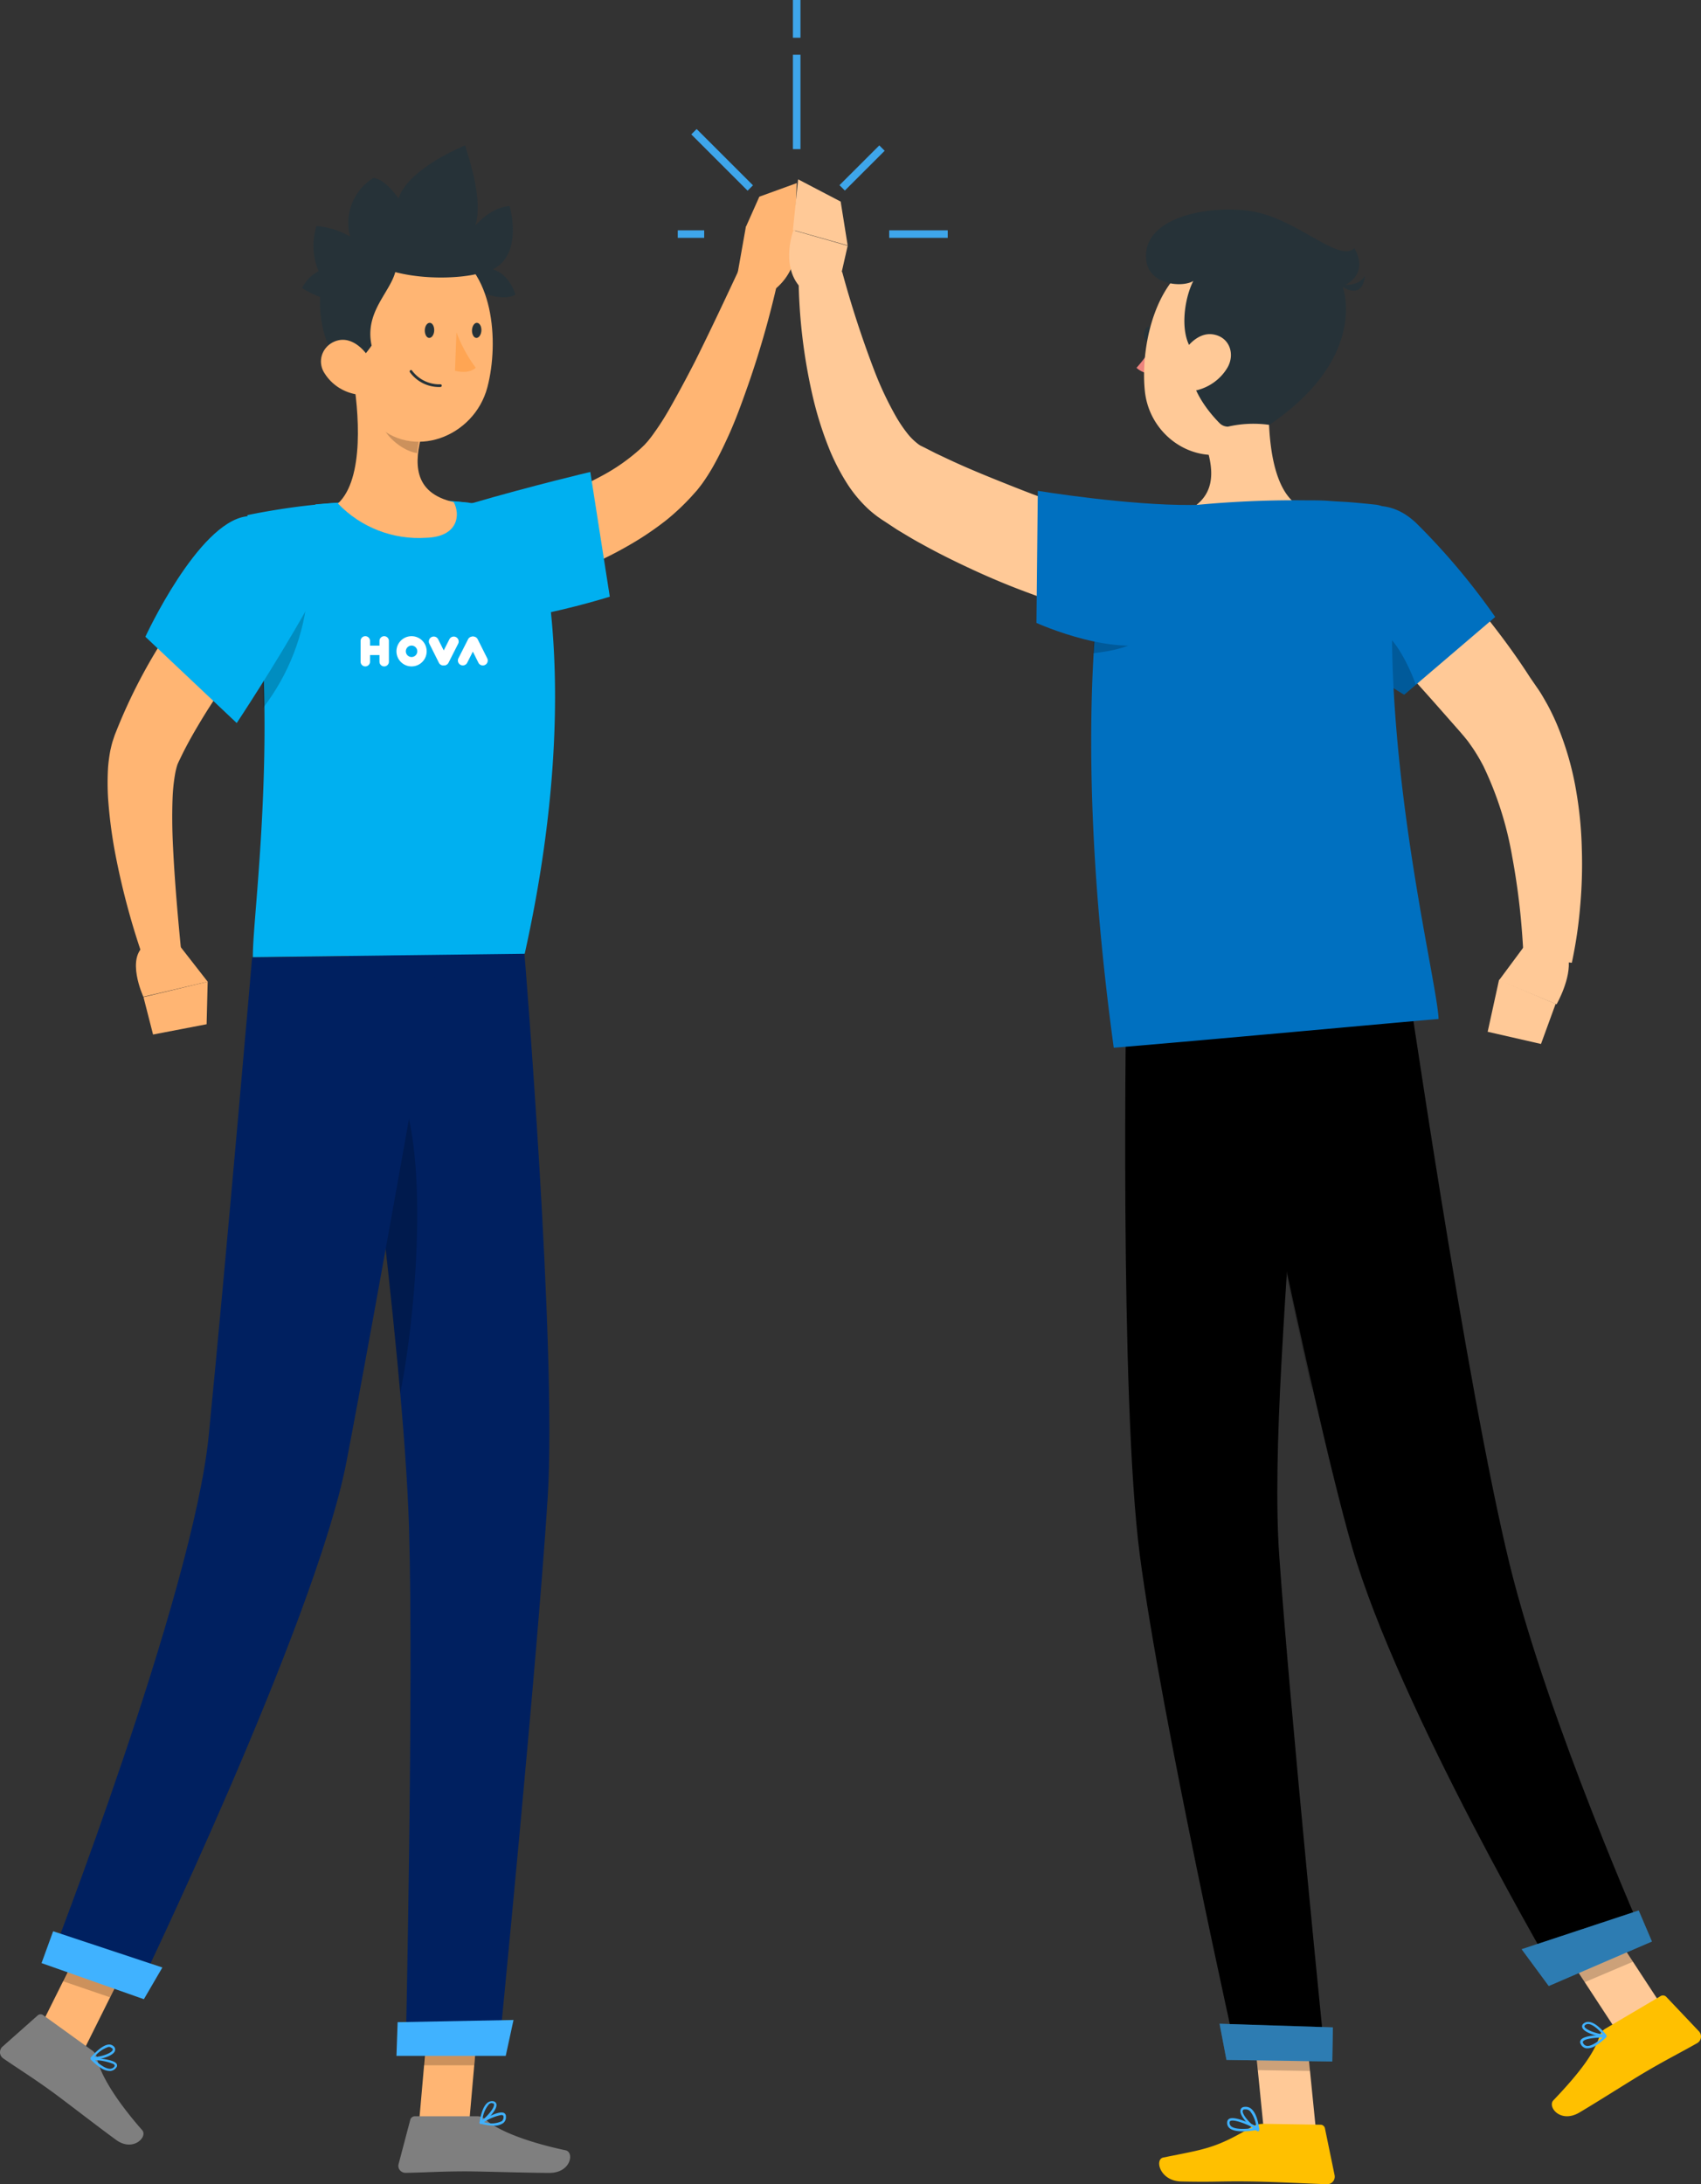 <svg xmlns="http://www.w3.org/2000/svg" overflow="hidden" viewBox="0 0 901 1157">
  <rect x="0" y="0" width="901" height="1157" fill="#333333" stroke="none"/>
  <defs>
    <clipPath id="a">
      <path d="M1423 673h901v1157h-901z"/>
    </clipPath>
  </defs>
  <g fill-rule="evenodd" clip-path="url(#a)" transform="translate(-1423 -673)">
    <path fill="#FFB573" d="M1645 1797h26.57l5.43-62h-26.56l-5.44 62Z"/>
    <path fill="#7F7F7F" d="M1675.73 1794h-33.01c-1.12.02-2.1.76-2.39 1.82l-6.19 23.46c-.56 1.97.63 4.01 2.66 4.56.36.09.73.14 1.11.13 10.62-.17 18.41-.78 31.77-.78 8.23 0 32.98.81 44.36.81 11.39 0 13.22-10.93 8.62-11.95-20.77-4.42-36.17-10.56-42.64-16.43a6.362 6.362 0 0 0-4.29-1.62Z"/>
    <path fill-opacity=".2" d="M1649.88 1735H1677l-2.88 32H1647l2.88-32Z"/>
    <path fill="#002060" d="M1700.78 1178s17.18 208.76 12.37 287.56c-5.43 86.27-26.06 295.44-26.06 295.44h-49.22s4.3-194.79 1.79-278.62c-2.82-95.66-31.66-303.07-31.66-303.07Z"/>
    <path fill="#40B2FF" d="M1690.88 1762H1633l.62-17.83L1695 1743l-4.12 19Zm-6.48 36.98c1.83.13 3.65-.36 5.18-1.4a3.893 3.893 0 0 0 1.39-3.48 1.9 1.9 0 0 0-.98-1.82c-2.93-1.56-11.69 3.84-12.68 4.47-.22.13-.34.4-.3.66.03.25.2.45.44.52 2.27.62 4.6.97 6.95 1.05Zm4.15-5.65c.29 0 .56.06.82.17 0 0 .34.25.34.77.08.89-.26 1.76-.92 2.34a12.582 12.582 0 0 1-9.47.49c2.82-1.84 5.95-3.12 9.23-3.77Z"/>
    <path fill="#40B2FF" d="M1677.6 1797.96c.1.03.21.03.31 0 2.89-1.51 8.52-7.36 8.06-10.26-.15-.96-.99-1.67-1.98-1.68-1-.1-2 .19-2.78.82-3.23 2.53-4.17 10.26-4.2 10.57-.04.22.05.45.24.58.12.02.24.01.35-.03Zm5.91-10.85h.28c.83 0 .9.48.9.65.28 1.75-3.48 6.2-6.22 8.28.3-3.06 1.51-5.98 3.47-8.38.42-.4.98-.65 1.57-.68Z"/>
    <path fill="#FFB573" d="m1443 1749.43 24.88 8.57 28.12-56.43-24.88-8.57-28.12 56.43Z"/>
    <path fill="#7F7F7F" d="m1471.86 1759.19-26.02-18.77c-.9-.63-2.11-.54-2.91.2l-18.56 16.47a3.955 3.955 0 0 0-.42 5.57c.2.22.42.43.66.61 8.48 5.87 14.97 9.78 25.5 17.39 6.5 4.67 25.54 19.49 34.5 25.94 8.95 6.45 16.85-1.78 13.67-5.28-13.67-15.54-22.36-29.61-23.93-38.26a6.117 6.117 0 0 0-2.49-3.87Z"/>
    <path fill="#FFB573" d="m1663 951.992 6.57-1.446 6.91-1.618c4.59-1.136 9.19-2.376 13.82-3.684 9.13-2.651 18.11-5.578 26.78-8.918a203.795 203.795 0 0 0 24.82-11.327c7.41-3.964 14.3-8.821 20.52-14.461l2.08-1.997c.55-.654 1.1-1.205 1.69-1.893 1.18-1.447 2.42-3.031 3.63-4.821 2.49-3.443 4.98-7.368 7.33-11.431 4.66-8.16 9.29-16.767 13.82-25.581 8.78-17.56 17.28-35.808 25.71-53.815l19.32 6.197a499.463 499.463 0 0 1-16.62 59.427c-3.46 9.778-6.91 19.591-11.54 29.404-2.25 4.889-4.67 9.812-7.57 14.873a104.62 104.62 0 0 1-4.91 7.679c-.9 1.308-2.04 2.685-3.04 3.993l-3.08 3.443a123.936 123.936 0 0 1-13.16 12.395 166.918 166.918 0 0 1-14.17 9.985 206.541 206.541 0 0 1-29.62 15.253 269.773 269.773 0 0 1-30.52 10.845 295.146 295.146 0 0 1-15.55 4.132c-2.59.654-5.21 1.274-7.88 1.825-2.66.551-5.15.998-8.29 1.549Z"/>
    <path fill="#00B0F0" d="M1650.29 998.315c20.64 14.485 95.71-9.248 95.71-9.248L1735.68 923s-30.71 7.227-62.93 16.645c-21.91 6.302-45.12 42.915-22.46 58.67Z"/>
    <path fill="#FFB573" d="m1813 821.751 5.1-28.751 25.9 16.763c-2.06 8.177-7.35 15.135-14.64 19.237Z"/>
    <path fill="#FFB573" d="M1825.21 777.185 1845 770l-1.39 40-25.61-16.615 7.21-16.2Z"/>
    <path fill-opacity=".2" d="m1470.75 1693 25.25 8.68-14.71 29.32-25.29-8.65 14.75-29.35Z"/>
    <path fill="#00B0F0" d="M1554 945.878a597.515 597.515 0 0 1 8.81 89.532c.59 21 .28 40.94-.48 59.05-1.69 42.36-5.61 74.52-5.37 85.54l143.97-1.79c33.73-151.79 3.89-232.711 3.89-232.711a273.567 273.567 0 0 0-33.87-6.232c-2.41-.276-4.85-.517-7.36-.724a532.494 532.494 0 0 0-61.23.758c-3.86.241-7.78.585-11.6.964-19.55 1.894-36.76 5.613-36.76 5.613Z"/>
    <path fill="#00B0F0" d="M1601.62 939.293a537.2 537.2 0 0 1 61.33-.753c2.48.205 4.96.445 7.37.719h.86c3.45 9.171 3.9 28.95-16.34 30.558-27.57 2.19-53.22-15.707-64.84-29.635 3.93-.308 7.89-.65 11.62-.889Z"/>
    <path fill-opacity=".2" d="M1586 987.034c-1.88 22.136-10.08 43.286-23.64 60.966 0-4.09 0-8.24-.21-12.43-.45-15.73-1.42-32.05-3.15-48.57Z"/>
    <path fill="#FFB573" d="M1609.72 871c3.45 19.62 6.41 55.596-7.72 68.722 12.13 12.684 29.3 19.331 46.84 18.142 16.99-.55 18.09-12.404 14.48-18.898-21.89-4.948-20.93-21.235-16.72-36.56Z"/>
    <path fill-opacity=".2" d="m1624.88 883 21.12 18.964a68.72 68.72 0 0 0-2.07 11.036c-8.1-1.117-19.08-10.302-19.75-19.208-.39-3.612-.15-7.269.7-10.792Z"/>
    <path fill="#263238" d="M1684.01 815.71c16.47-8.244 8.92-33.528 8.92-33.528s-8.71-.207-18.21 10.348c4.3-13.038-2.93-34.286-5.34-42.53-33.03 14.349-35.24 28.216-35.24 28.216s-6.88-10.348-13.36-10.935c-10.51 6.476-15.53 19.104-12.33 31.044a42.202 42.202 0 0 0-17.8-5.588 34.352 34.352 0 0 0 1.13 23.904 20.2 20.2 0 0 0-8.78 8.934c3.01 1.916 6.22 3.5 9.57 4.725-.51 10.348 1.69 24.629 9.13 32.7l75.77-35.459c12.81 5.553 18.53 1.552 18.53 1.552s-2.96-10.9-11.99-13.383Z"/>
    <path fill="#FFB573" d="M1608.03 841.443c.99 26.5.24 42.113 13.35 55.569 19.74 20.201 52.82 7.67 59.79-18.9 6.28-23.967 3.43-63.204-22.21-73.442-25.63-10.237-51.96 10.443-50.93 36.773Z"/>
    <path fill="#263238" d="M1632.89 810.905c1.75 14.032-17.53 24.4-13.05 45.135a59.951 59.951 0 0 1-12.02 12.96l-7.82-21.116 3.89-38.707 26.09-2.177Z"/>
    <path fill="#263238" d="M1615 809.73c20.04 13.377 53.65 11.006 63 7.68-4.67-17.305-23.47-22.224-23.47-22.224s-31.52-2.937-39.53 14.544Zm41.3 68.253c-6.37.27-12.46-2.69-16.22-7.886a.772.772 0 0 1 .25-.982.66.66 0 0 1 .92.177c0 .011.01.022.02.033a18.075 18.075 0 0 0 15.07 7.256c.36 0 .66.298.66.665v.036c0 .387-.31.701-.7.701Z"/>
    <path fill="#FFB573" d="M1595.01 870.871c3.53 5.579 9.28 9.51 15.9 10.869 8.83 1.8 12.98-6.046 10.27-13.858-2.46-7.03-9.99-16.405-18.74-14.673-6.44 1.328-10.55 7.446-9.17 13.665.31 1.427.9 2.784 1.74 3.997Z"/>
    <path fill-opacity=".2" d="m1630.97 1243-11.97 23.15c5.5 43.75 11.8 97.42 16 144.85 9.55-47.71 15.75-139.31-4.03-168Z"/>
    <path fill="#002060" d="M1655 1179s-33.51 190.5-48.47 268.27c-16.4 85.15-111.37 281.73-111.37 281.73l-46.16-15.8s76.28-195.79 84.56-279.81c9.41-95.52 22.99-253.22 22.99-253.22Z"/>
    <path fill="#40B2FF" d="m1499.21 1732-54.21-19.13 6.15-16.87 57.85 19.2-9.79 16.8Z"/>
    <path fill="#263238" d="M1648 848.035c0 2.211 1.04 4 2.42 3.965 1.37-.035 2.55-1.825 2.58-4.035.03-2.21-1.01-4-2.42-3.965-1.41.036-2.55 1.825-2.58 4.035Zm25 0c0 2.21 1.03 4 2.4 3.965 1.36-.035 2.53-1.825 2.6-4.035.06-2.211-1.04-3.965-2.43-3.965-1.4 0-2.5 1.859-2.57 4.035Z"/>
    <path fill="#FFA553" d="M1664.78 849a76.184 76.184 0 0 0 10.22 18.808c-4.04 3.72-11 1.579-11 1.579Z"/>
    <path fill="#40B2FF" d="M1476.34 1768.35c1.42 1.05 3.21 1.63 5.07 1.65 1.33-.1 2.51-.78 3.17-1.8.47-.55.55-1.29.21-1.9-1.48-2.68-11.87-3.11-13.03-3.3a.71.71 0 0 0-.64.34.46.46 0 0 0 0 .62 28.72 28.72 0 0 0 5.22 4.39Zm6.69-2.05c.25.12.45.31.6.53.15.24.15.53 0 .77-.44.71-1.25 1.17-2.15 1.25-1.94.15-4.93-1.53-8.1-4.57 3.33.1 6.61.78 9.65 2.02Z"/>
    <path fill="#40B2FF" d="M1471.19 1763.95c.09.03.19.03.28 0 3.12.39 10.99-1.45 12.33-4.37.42-.91.16-2.02-.62-2.63a3.308 3.308 0 0 0-2.64-.93c-4.02.32-9.21 6.59-9.45 6.84-.12.22-.12.48 0 .69-.02.14.02.28.1.4Zm10.89-6.1h.21c.62.62.44.98.38 1.12-.79 1.73-6.22 3.61-9.69 3.61 1.98-2.51 4.62-4.37 7.59-5.34.56-.01 1.1.21 1.51.61Z"/>
    <path fill="#FFB573" d="m1579 987.182-8.44 10.323c-2.84 3.445-5.65 7.055-8.43 10.665a740.05 740.05 0 0 0-16.25 21.75c-5.18 7.36-10.29 14.79-14.89 22.29-4.59 7.5-9.01 15.14-12.61 22.78l-.72 1.45-.28.65c-.26.52-.46 1.06-.62 1.62-.46 1.56-.83 3.14-1.09 4.75-.67 3.95-1.08 7.93-1.24 11.94-.34 8.49-.24 17.54.24 26.63.89 18.16 2.54 36.95 4.36 55.39l-19.62 4.58a393.95 393.95 0 0 1-15.26-56.29c-1.9-9.88-3.2-19.87-3.91-29.9-.32-5.46-.32-10.93 0-16.38.25-3.1.67-6.17 1.27-9.22.42-1.69.72-3.27 1.38-5.2l.89-2.68.72-1.79a286.13 286.13 0 0 1 28.05-53.5c5.41-8.262 11.11-16.245 17.14-24.09 2.98-3.888 6.04-7.707 9.16-11.526 3.12-3.82 6.2-7.433 9.77-11.424Z"/>
    <path fill="#00B0F0" d="M1553.3 946.551c-25.57 3.637-53.3 63.749-53.3 63.749l48.39 45.7s20.07-30.23 36.6-59.562c17.97-31.943-.76-54.279-31.69-49.887Z"/>
    <path fill="#FFB573" d="m1516.62 1172 16.38 21.01-34.06 7.99s-9.74-21.01 1.4-27.65Z"/>
    <path fill="#FFB573" d="m1532.44 1215.55-28.37 5.45-5.07-19.82 34-8.18-.56 22.55Z"/>
    <path fill="#FFC997" d="m2305 1738.19-25.56 10.81-35.44-54.16 25.53-10.84 35.47 54.19Z"/>
    <path fill-opacity=".2" d="m2269.65 1684-25.65 10.91 18.35 28.09 25.65-10.88-18.35-28.12Z"/>
    <path d="M2072 1189.88s44.77 225.08 67.18 302.67c24.55 85.27 109.3 229.45 109.3 229.45l46.52-19.95s-51.65-116.25-72.31-200.18c-23.38-95.55-55.72-319.87-55.72-319.87Z"/>
    <path fill-opacity=".2" d="M2108.63 1255c5.67 62.54 7.03 106.59 9.37 155-11.61-51.37-24-110.92-33-155Z"/>
    <path fill="#FFC997" d="m2120 1801-27.66-.41L2086 1737l27.63.41L2120 1801Z"/>
    <path fill-opacity=".2" d="m2086 1737 3.28 32.56 27.72.44-3.28-32.56-27.72-.44Z"/>
    <path d="m2078.42 1763.28 46.58.72s-18.37-181.33-24.41-267c-1.85-26.07-.99-62.91 1.2-102.57 2.75-49.99 4.56-70.01 8.33-133.19 2.68-45.05 5.93-74.24 5.93-74.24l-96.42 7.93s-3.77 218.76 7.16 302.17c11.45 86.6 51.63 266.18 51.63 266.18Z"/>
    <path fill="#FFC000" d="m2092.21 1798 30.27.48c1.13 0 2.1.8 2.32 1.9l5.1 24.74a4.01 4.01 0 0 1-3.04 4.79c-.34.07-.68.1-1.03.09-10.91-.35-26.68-1.25-40.39-1.45-16.05-.25-17.88.41-36.7 0-11.35-.18-14.32-11.72-9.56-12.69 21.75-4.42 27.41-4.66 46.33-15.92 2.02-1.25 4.33-1.92 6.7-1.94Z"/>
    <path fill="#40B2FF" d="m2072.64 1764.14 56.05.86.31-18.07-60-1.93 3.64 19.14Z"/>
    <path fill-opacity=".302" d="m2072.64 1764.14 56.05.86.31-18.07-60-1.93 3.64 19.14Z"/>
    <path fill="#40B2FF" d="M2089.55 1801.15c.22-.11.39-.31.45-.55a.64.64 0 0 0-.35-.64c-1.22-.68-12.15-6.39-15.53-4.62-.64.35-1.05 1-1.09 1.73-.15 1.18.29 2.35 1.16 3.16 2.97 2.68 10.86 1.73 15.26.92Zm-14.58-4.76c2.09-.68 8.03 1.67 12.33 3.81-6.04.91-10.55.57-12.22-.92a2.46 2.46 0 0 1-.76-2.11c0-.28.16-.55.41-.68Z"/>
    <path fill="#40B2FF" d="M2089.56 1801.92h.17c.18-.15.28-.37.27-.61 0-.32-.64-8.05-4.03-11.07a4.458 4.458 0 0 0-3.52-1.22c-1.75 0-2.28 1.07-2.42 1.86-.54 3.2 5.84 9.5 9.06 11.11.16.03.33 0 .47-.07Zm-7.65-11.54h.64c.95-.1 1.88.24 2.58.92 1.97 2.51 3.14 5.62 3.36 8.87-3.36-2.17-7.59-7.12-7.25-9.04.07-.11.13-.57.67-.75Zm.61-.79Z"/>
    <path fill="#FFC000" d="m2273.54 1747.5 29.07-17.16c.98-.58 2.23-.41 3.01.42l17.29 18.25a4.04 4.04 0 0 1-.97 6.28c-9.44 5.36-16.6 8.86-28.35 15.83-7.26 4.29-24 14.99-33.99 20.9-9.99 5.9-17.01-2.92-13.83-6.42 15.08-15.79 21.85-25.6 24.59-34.32a6.636 6.636 0 0 1 3.18-3.78Z"/>
    <path fill="#FFC997" d="m1866.59 826.994 5.41-23.8-28.74-8.194s-8.74 23.018 8.15 34Zm1.7-47.214L1845.76 768l-2.76 26.795 29 8.205-3.71-23.22Z"/>
    <path fill="#FFC997" d="M1991.28 995.001c-9.65-2.845-18.39-5.987-27.45-9.427-9.05-3.439-17.82-7.176-26.63-11.277-8.8-4.102-17.51-8.401-26.16-13.23-4.32-2.315-8.61-4.961-12.91-7.541l-6.26-4.134-1.6-1.025-2.38-1.653a70.432 70.432 0 0 1-4.42-3.572 70.27 70.27 0 0 1-12.69-15.479 115.865 115.865 0 0 1-8.02-15.61 188.284 188.284 0 0 1-9.65-30.758 292.694 292.694 0 0 1-7.11-60.988l23.09-3.307a545.748 545.748 0 0 0 17.26 52.917 177.39 177.39 0 0 0 11.03 23.35 73.933 73.933 0 0 0 6.27 9.36 31.662 31.662 0 0 0 6.04 5.854c.38.264.76.507 1.16.727.2.052.4.142.57.265l1.44.694 5.7 2.911c3.95 1.852 7.83 3.737 11.84 5.523 7.99 3.605 16.2 6.946 24.47 10.253 8.27 3.307 16.64 6.615 25.07 9.525l25.06 9.029ZM2096 870c-1.99 20.437-2.34 57.601 13 69.623-9.85 11.918-22.85 25.829-46.6 28.989-23.74 3.16-21.17-13.739-15.71-22.91 21.85-7.522 19.66-24.043 14.24-39.293Z"/>
    <path fill="#263238" d="M2033.97 850.239c-.22 2.218-1.48 3.89-2.84 3.753-1.36-.136-2.3-2.047-2.1-4.265.19-2.218 1.48-3.856 2.84-3.719 1.36.136 2.3 2.047 2.1 4.231Z"/>
    <path fill="#ED847E" d="M2037 850a78.72 78.72 0 0 1-12 17.844c2.72 2.469 6.36 3.572 9.94 3.014Z"/>
    <path fill="#FFC997" d="M2109.2 851.836c-5.27 26.723-7.01 42.614-22.39 54.677-23.17 18.043-54.62 1.23-57.41-26.518-2.51-24.981 6.5-64.451 34.2-71.764 19.76-5.218 39.99 6.636 45.18 26.476a37.277 37.277 0 0 1 .42 17.129Z"/>
    <path fill="#263238" d="M2055.1 859.237c-7.69-8.94-4.82-28.2 0-37.416-5.68 3.659-25 2.347-25.1-12.943-.17-22.402 37.14-27.613 57.58-23.679 23.56 4.694 44.7 26.992 52.84 19.295 8.37 14.911-6.3 20.123-6.3 20.123s14.57 37.105-38.74 73.451a60.2 60.2 0 0 0-21.95.932 6.279 6.279 0 0 1-4.41-1.829c-5.41-5.454-20.18-22.298-13.92-37.934Z"/>
    <path fill="#263238" d="M2132 823.557s10.45 2.225 14-4.557c-1.03 9.689-6.89 9.761-14 4.557Z"/>
    <path fill="#FFC997" d="M2073.24 867.61c-3.43 5.871-9.12 10.181-15.82 11.983-8.89 2.288-13.26-5.454-10.69-13.464 2.29-7.305 9.71-17.268 18.6-16.022 8.88 1.245 11.97 10.299 7.91 17.503ZM2177.63 963c3.98 3.786 7.22 7.194 10.64 10.843 3.42 3.649 6.66 7.263 9.81 11.016 6.38 7.401 12.46 15.077 18.4 22.861 5.94 7.78 11.6 15.76 16.95 24.09l4.53 6.58c1.69 2.48 3.07 5.02 4.52 7.54a121.59 121.59 0 0 1 7.08 15.49c3.83 10.02 6.64 20.4 8.39 30.98 1.74 10.15 2.72 20.41 2.93 30.7.31 10.04.01 20.09-.89 30.09-.83 10.02-2.31 19.98-4.42 29.81l-25.52-2.79c-.45-8.57-1.11-17.93-2.11-26.81-1-8.89-2.31-17.84-3.93-26.51a181.642 181.642 0 0 0-15.23-47.99 97.823 97.823 0 0 0-5.77-9.77c-1.07-1.48-2.07-3.03-3.17-4.37-.63-.73-1-1.28-1.76-2.14l-2.25-2.62c-6.08-6.88-12.08-13.76-18.26-20.65-6.18-6.88-12.3-13.77-18.44-20.34L2141 999.213Z"/>
    <path fill="#0070C0" d="M2110.23 984.952c-4.39 19.868 56.55 56.048 56.55 56.048l48.22-41.186a360.01 360.01 0 0 0-41.15-49.047c-25.01-24.918-56.49 1.991-63.62 34.185Z"/>
    <path fill-opacity=".2" d="M2152.32 1005.16c-8.87-4.85-10.23 6.22-8.87 20.3 12.37 9.04 23.3 15.54 23.3 15.54l6.25-5.34c-4.92-12.89-11.77-25.64-20.68-30.5Z"/>
    <path fill="#FFC997" d="m2229.69 1175.17-12.69 17.12 30.49 12.71s7.96-13.86 6.28-24.25c-.79-4.05-3.87-7.24-7.86-8.14l-5.55-1.32c-4.01-.98-8.2.55-10.67 3.88Z"/>
    <path fill="#FFC997" d="m2211 1219.54 28.25 6.46 7.75-21.25-29.97-12.75-6.03 27.54Z"/>
    <path fill="#0070C0" d="M2163.07 954.757c-12.48 105.743 21.11 236.263 21.93 258.003-21.52 1.79-127.89 11.63-172.06 15.24-25.63-188.27-2.02-277.577-2.02-277.577s9.15-2.959 21.73-5.814c3.94-.894 8.22-1.755 12.67-2.545 2.44-.448 4.97-.826 7.51-1.205a549.617 549.617 0 0 1 62.47-2.821c3.94 0 7.98 0 11.89.31s7.16.413 10.52.654c5.17.412 9.97.894 14.05 1.341 7.05.801 12.12 7.188 11.33 14.268-.01.049-.02.097-.02.146Z"/>
    <path fill-opacity=".2" d="M2003.28 1001c-.52 5.52-.93 11.53-1.28 18 9.82-.98 21.75-3.52 26.8-9.28 6.15-7.31-12.66-8.61-25.52-8.72Z"/>
    <path fill="#0070C0" d="M2039.81 1011.29c-23.43 11.8-67.81-8.32-67.81-8.32l.72-69.97s47.92 7.839 81.86 7.493c34.79-.347 10.92 57.827-14.77 70.797Z"/>
    <path fill="#40B2FF" d="m2243.36 1725 54.64-23.56-7.01-16.44-61.99 20.52 14.36 19.48Z"/>
    <path fill-opacity=".302" d="m2243.36 1725 54.64-23.56-7.01-16.44-61.99 20.52 14.36 19.48Z"/>
    <path fill="#40B2FF" d="M2268.37 1756.5c2-1.26 3.86-2.75 5.53-4.43.13-.2.13-.46 0-.67a.582.582 0 0 0-.57-.4c-1.16 0-11.27-.17-13.03 2.65-.4.65-.4 1.47 0 2.11.52 1.17 1.58 2 2.83 2.22 1.87.14 3.72-.38 5.24-1.48Zm3.5-4.26c-3.34 3.15-6.67 4.8-8.41 4.49-.86-.15-1.58-.73-1.93-1.54a.755.755 0 0 1 0-.84c.87-1.44 6.27-2.01 10.34-2.07Z"/>
    <path fill="#40B2FF" d="M2273.63 1751.9c.11-.07.21-.16.28-.26.12-.19.12-.42 0-.61-.21-.26-4.9-6.48-9.03-6.97-1.01-.18-2.05.05-2.85.65-.87.5-1.25 1.5-.9 2.4 1.08 2.78 9 4.98 12.26 4.89Zm-10.63-6.48c.5-.25 1.08-.34 1.64-.26 2.64.39 5.8 3.7 7.29 5.44-3.47-.38-9-2.39-9.66-4.01 0-.16-.17-.52.49-1.01Z"/>
    <path fill="#40B2FF" fill-opacity=".902" d="M1843 673h4v20h-4Zm0 29h4v50h-4Zm24.67 69.088 21.08-21.063 2.85 2.845-21.09 21.063ZM1894 795h31v4h-31Zm-104.83-50.814 2.84-2.844 29.83 29.825-2.85 2.843ZM1782 795h14v4h-14Z"/>
    <path fill="#FFF" d="M1681.08 1021.72c.64 1.29.12 2.86-1.17 3.5a2.61 2.61 0 0 1-3.5-1.16l-5.04-10.1a2.604 2.604 0 0 1 1.16-3.5c1.29-.64 2.86-.12 3.5 1.17Zm-55.58-6.72a2.5 2.5 0 0 1 0 5h-7a2.5 2.5 0 0 1 0-5Z"/>
    <path fill="#FFF" d="M1614 1012.5a2.5 2.5 0 0 1 5 0v11a2.5 2.5 0 0 1-5 0Zm10 0a2.5 2.5 0 0 1 5 0v11a2.5 2.5 0 0 1-5 0Zm9 5.5c0-4.42 3.58-8 8-8s8 3.58 8 8-3.58 8-8 8-8-3.58-8-8Zm4.97 0c0 1.67 1.36 3.03 3.03 3.03 1.67 0 3.03-1.36 3.03-3.03 0-1.67-1.36-3.03-3.03-3.03-1.67 0-3.03 1.36-3.03 3.03Zm32.51 6.06a2.614 2.614 0 0 1-3.51 1.14 2.61 2.61 0 0 1-1.15-3.5l5.11-10.07a2.61 2.61 0 0 1 3.5-1.15 2.62 2.62 0 0 1 1.15 3.51Zm-20.06-10.1a2.617 2.617 0 0 1 1.17-3.5c1.29-.64 2.86-.12 3.5 1.17l5.05 10.09c.64 1.29.12 2.86-1.17 3.5a2.61 2.61 0 0 1-3.5-1.16Z"/>
    <path fill="#FFF" d="M1661.03 1011.63a2.61 2.61 0 0 1 3.5-1.15 2.62 2.62 0 0 1 1.15 3.51l-5.1 10.07a2.614 2.614 0 0 1-3.51 1.14 2.597 2.597 0 0 1-1.14-3.5Z"/>
  </g>
</svg>
